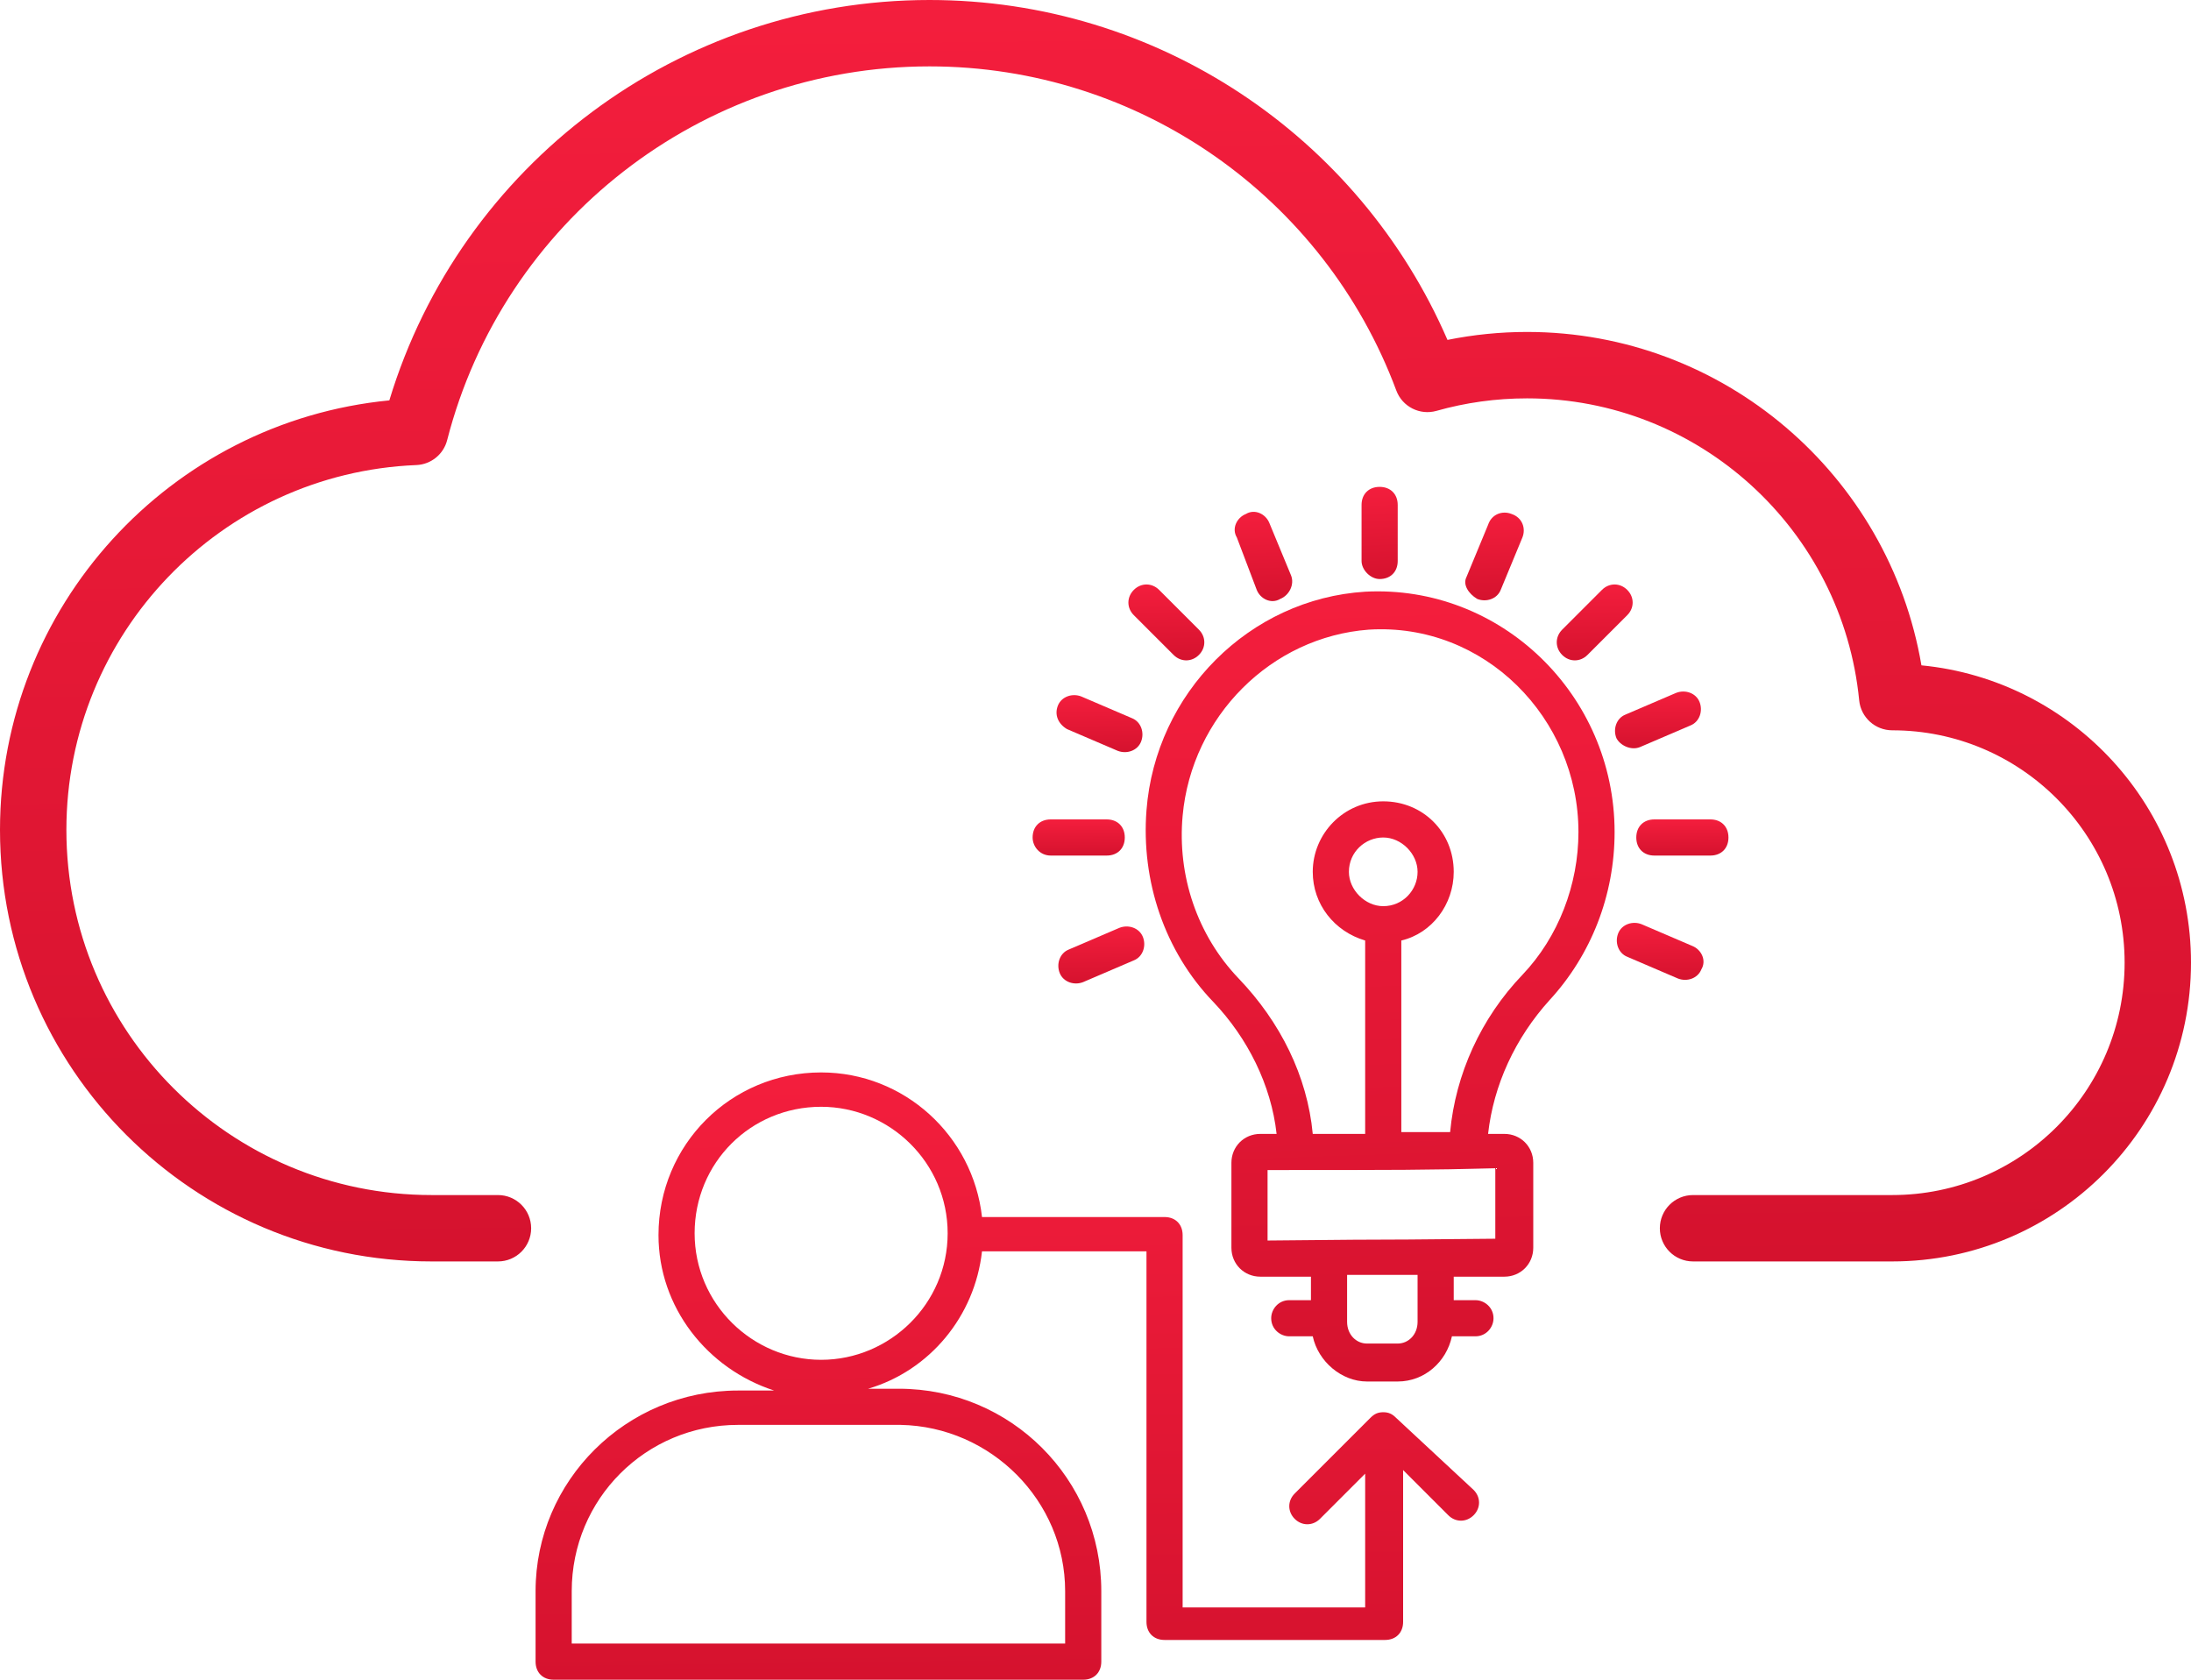 <svg width="90" height="69" viewBox="0 0 90 69" fill="none" xmlns="http://www.w3.org/2000/svg">
<rect width="90" height="69" fill="black" fill-opacity="0"/>
<path d="M62.727 13.636C70.8 13.636 77.593 19.511 78.927 27.331C85.142 27.934 90 33.172 90 39.545C90 46.324 84.505 51.818 77.727 51.818H69.546C68.792 51.818 68.182 51.208 68.182 50.455C68.182 49.701 68.792 49.091 69.546 49.091H77.727C82.999 49.091 87.273 44.817 87.273 39.545C87.273 34.274 82.999 30 77.727 30C77.026 30 76.439 29.468 76.37 28.77C75.683 21.762 69.79 16.364 62.727 16.364C61.454 16.364 60.205 16.538 59.005 16.878C58.322 17.071 57.604 16.707 57.356 16.041C54.398 8.102 46.796 2.727 38.182 2.727C28.79 2.727 20.67 9.112 18.368 18.08C18.219 18.663 17.704 19.079 17.103 19.104C9.086 19.431 2.727 26.039 2.727 34.091C2.727 42.375 9.443 49.091 17.727 49.091H20.454C21.208 49.091 21.818 49.701 21.818 50.455C21.818 51.208 21.208 51.818 20.454 51.818H17.727C7.937 51.818 0 43.881 0 34.091C0 24.911 6.992 17.321 15.993 16.447C18.919 6.785 27.873 0 38.182 0C47.531 0 55.828 5.586 59.458 13.963C60.526 13.747 61.62 13.636 62.727 13.636Z" fill="url(#paint0_linear)"/>
<rect width="49" height="49" fill="black" fill-opacity="0" transform="translate(22 20)"/>
<rect width="1.485" height="3.786" fill="black" fill-opacity="0" transform="translate(55.929 20)"/>
<path d="M56.671 23.786C57.117 23.786 57.414 23.489 57.414 23.044V20.742C57.414 20.297 57.117 20 56.671 20C56.226 20 55.929 20.297 55.929 20.742V23.044C55.929 23.415 56.3 23.786 56.671 23.786Z" fill="url(#paint1_linear)"/>
<rect width="3.786" height="1.485" fill="black" fill-opacity="0" transform="translate(67.214 33.66)"/>
<path d="M70.258 33.66H67.956C67.511 33.66 67.214 33.957 67.214 34.403C67.214 34.848 67.511 35.145 67.956 35.145H70.258C70.703 35.145 71 34.848 71 34.403C71 33.957 70.703 33.66 70.258 33.66Z" fill="url(#paint2_linear)"/>
<rect width="3.786" height="1.485" fill="black" fill-opacity="0" transform="translate(42.417 33.66)"/>
<path d="M43.159 35.145H45.461C45.906 35.145 46.203 34.848 46.203 34.403C46.203 33.957 45.906 33.66 45.461 33.66H43.159C42.714 33.66 42.417 33.957 42.417 34.403C42.417 34.774 42.714 35.145 43.159 35.145Z" fill="url(#paint3_linear)"/>
<rect width="3.118" height="3.118" fill="black" fill-opacity="0" transform="translate(63.947 24.009)"/>
<path d="M65.209 26.904L66.842 25.271C67.139 24.974 67.139 24.529 66.842 24.232C66.545 23.935 66.1 23.935 65.803 24.232L64.17 25.865C63.873 26.162 63.873 26.608 64.17 26.904C64.467 27.201 64.912 27.201 65.209 26.904Z" fill="url(#paint4_linear)"/>
<rect width="3.118" height="3.118" fill="black" fill-opacity="0" transform="translate(46.352 24.009)"/>
<path d="M48.208 26.904C48.505 27.201 48.95 27.201 49.247 26.904C49.544 26.608 49.544 26.162 49.247 25.865L47.614 24.232C47.317 23.935 46.871 23.935 46.574 24.232C46.277 24.529 46.277 24.974 46.574 25.271L48.208 26.904Z" fill="url(#paint5_linear)"/>
<rect width="3.561" height="2.341" fill="black" fill-opacity="0" transform="translate(66.414 37.91)"/>
<path d="M69.515 38.858L67.436 37.967C67.065 37.818 66.62 37.967 66.471 38.338C66.323 38.709 66.471 39.154 66.842 39.303L68.921 40.194C69.292 40.342 69.738 40.194 69.886 39.823C70.109 39.451 69.886 39.006 69.515 38.858Z" fill="url(#paint6_linear)"/>
<rect width="3.529" height="2.341" fill="black" fill-opacity="0" transform="translate(43.399 28.555)"/>
<path d="M43.827 29.949L45.906 30.84C46.277 30.988 46.723 30.84 46.871 30.468C47.02 30.097 46.871 29.652 46.5 29.503L44.421 28.612C44.05 28.464 43.605 28.612 43.456 28.983C43.308 29.355 43.456 29.726 43.827 29.949Z" fill="url(#paint7_linear)"/>
<rect width="2.404" height="3.602" fill="black" fill-opacity="0" transform="translate(60.188 21.058)"/>
<path d="M60.68 24.603C61.051 24.751 61.497 24.603 61.645 24.232L62.536 22.079C62.685 21.707 62.536 21.262 62.091 21.113C61.72 20.965 61.274 21.113 61.126 21.559L60.235 23.712C60.086 24.009 60.309 24.38 60.68 24.603Z" fill="url(#paint8_linear)"/>
<rect width="2.363" height="3.667" fill="black" fill-opacity="0" transform="translate(50.717 21.025)"/>
<path d="M51.623 24.232C51.771 24.603 52.217 24.826 52.588 24.603C52.959 24.455 53.182 24.009 53.033 23.638L52.142 21.485C51.994 21.114 51.548 20.891 51.177 21.114C50.806 21.262 50.583 21.708 50.806 22.079L51.623 24.232Z" fill="url(#paint9_linear)"/>
<rect width="3.529" height="2.341" fill="black" fill-opacity="0" transform="translate(43.473 38.058)"/>
<path d="M45.98 38.115L43.901 39.006C43.53 39.154 43.382 39.6 43.53 39.971C43.679 40.342 44.124 40.491 44.495 40.342L46.574 39.451C46.946 39.303 47.094 38.857 46.946 38.486C46.797 38.115 46.352 37.967 45.98 38.115Z" fill="url(#paint10_linear)"/>
<rect width="3.529" height="2.331" fill="black" fill-opacity="0" transform="translate(66.34 28.407)"/>
<path d="M67.362 30.691L69.441 29.8C69.812 29.651 69.961 29.206 69.812 28.835C69.664 28.464 69.218 28.315 68.847 28.464L66.768 29.355C66.397 29.503 66.249 29.948 66.397 30.32C66.546 30.617 66.991 30.839 67.362 30.691Z" fill="url(#paint11_linear)"/>
<rect width="19.26" height="32.458" fill="black" fill-opacity="0" transform="translate(47.062 24.292)"/>
<path d="M56.077 24.306C51.326 24.603 47.465 28.464 47.094 33.289C46.871 36.185 47.836 39.08 49.841 41.159C51.252 42.644 52.217 44.574 52.439 46.579H51.771C51.103 46.579 50.583 47.099 50.583 47.767V51.256C50.583 51.924 51.103 52.444 51.771 52.444H53.85V53.409H52.959C52.514 53.409 52.217 53.78 52.217 54.151C52.217 54.597 52.588 54.894 52.959 54.894H53.924C54.147 55.933 55.112 56.75 56.151 56.75H57.414C58.527 56.75 59.418 55.933 59.641 54.894H60.606C61.051 54.894 61.349 54.523 61.349 54.151C61.349 53.706 60.977 53.409 60.606 53.409H59.715V52.444H61.794C62.462 52.444 62.982 51.924 62.982 51.256V47.767C62.982 47.099 62.462 46.579 61.794 46.579H61.126C61.349 44.574 62.239 42.644 63.65 41.085C65.358 39.229 66.323 36.779 66.323 34.18C66.323 28.538 61.645 24.009 56.077 24.306ZM58.23 54.3C58.23 54.82 57.859 55.191 57.414 55.191H56.151C55.706 55.191 55.335 54.82 55.335 54.3V52.37H58.23V54.3ZM61.423 50.885C53.924 50.959 59.492 50.885 52.068 50.959V48.064C57.339 48.064 58.676 48.064 61.423 47.989V50.885ZM62.536 40.045C60.829 41.827 59.789 44.129 59.567 46.505H57.562V38.635C58.824 38.338 59.715 37.15 59.715 35.814C59.715 34.18 58.453 32.918 56.82 32.918C55.186 32.918 53.924 34.255 53.924 35.814C53.924 37.15 54.815 38.264 56.077 38.635V46.579H53.924C53.702 44.203 52.588 41.976 50.88 40.194C49.173 38.412 48.356 35.962 48.579 33.512C48.95 29.429 52.217 26.162 56.226 25.865C60.977 25.568 64.838 29.503 64.838 34.18C64.838 36.333 64.021 38.486 62.536 40.045ZM56.82 37.224C56.077 37.224 55.409 36.556 55.409 35.814C55.409 34.997 56.077 34.403 56.82 34.403C57.562 34.403 58.23 35.071 58.23 35.814C58.23 36.556 57.636 37.224 56.82 37.224Z" fill="url(#paint12_linear)"/>
<rect width="38.755" height="24.945" fill="black" fill-opacity="0" transform="translate(22 44.054)"/>
<path d="M57.339 58.235C57.191 58.086 57.042 58.012 56.82 58.012C56.597 58.012 56.449 58.086 56.3 58.235L53.182 61.353C52.885 61.65 52.885 62.095 53.182 62.392C53.479 62.689 53.924 62.689 54.221 62.392L56.077 60.536V66.03H48.579V50.736C48.579 50.291 48.282 49.994 47.836 49.994H40.338C39.967 46.653 37.145 44.054 33.73 44.054C30.018 44.054 27.049 47.024 27.049 50.736C27.049 53.706 29.053 56.23 31.8 57.121H30.315C25.712 57.121 22 60.833 22 65.362V68.257C22 68.703 22.297 69 22.742 69H44.495C44.941 69 45.238 68.703 45.238 68.257V65.362C45.238 60.759 41.526 57.047 36.923 57.047H35.661C38.185 56.304 40.041 54.077 40.338 51.404H47.094V66.624C47.094 67.07 47.391 67.367 47.836 67.367H56.894C57.339 67.367 57.636 67.07 57.636 66.624V60.388L59.492 62.244C59.789 62.541 60.235 62.541 60.532 62.244C60.829 61.947 60.829 61.501 60.532 61.204L57.339 58.235ZM43.753 65.362V67.515H23.485V65.362C23.485 61.576 26.529 58.532 30.315 58.532H36.997C40.709 58.606 43.753 61.65 43.753 65.362ZM33.73 55.859C30.909 55.859 28.533 53.557 28.533 50.662C28.533 47.767 30.835 45.465 33.73 45.465C36.551 45.465 38.927 47.767 38.927 50.662C38.927 53.557 36.551 55.859 33.73 55.859Z" fill="url(#paint13_linear)"/>
<defs>
<linearGradient id="paint0_linear" x1="0" y1="0" x2="0.621" y2="52.868" gradientUnits="userSpaceOnUse">
<stop stop-color="#F41E3D"/>
<stop offset="1" stop-color="#D5122E"/>
</linearGradient>
<linearGradient id="paint1_linear" x1="55.929" y1="20" x2="56.129" y2="23.853" gradientUnits="userSpaceOnUse">
<stop stop-color="#F41E3D"/>
<stop offset="1" stop-color="#D5122E"/>
</linearGradient>
<linearGradient id="paint2_linear" x1="67.214" y1="33.66" x2="67.226" y2="35.175" gradientUnits="userSpaceOnUse">
<stop stop-color="#F41E3D"/>
<stop offset="1" stop-color="#D5122E"/>
</linearGradient>
<linearGradient id="paint3_linear" x1="42.417" y1="33.66" x2="42.429" y2="35.175" gradientUnits="userSpaceOnUse">
<stop stop-color="#F41E3D"/>
<stop offset="1" stop-color="#D5122E"/>
</linearGradient>
<linearGradient id="paint4_linear" x1="63.947" y1="24.009" x2="64.012" y2="27.189" gradientUnits="userSpaceOnUse">
<stop stop-color="#F41E3D"/>
<stop offset="1" stop-color="#D5122E"/>
</linearGradient>
<linearGradient id="paint5_linear" x1="46.352" y1="24.009" x2="46.416" y2="27.189" gradientUnits="userSpaceOnUse">
<stop stop-color="#F41E3D"/>
<stop offset="1" stop-color="#D5122E"/>
</linearGradient>
<linearGradient id="paint6_linear" x1="66.414" y1="37.91" x2="66.446" y2="40.298" gradientUnits="userSpaceOnUse">
<stop stop-color="#F41E3D"/>
<stop offset="1" stop-color="#D5122E"/>
</linearGradient>
<linearGradient id="paint7_linear" x1="43.399" y1="28.555" x2="43.431" y2="30.944" gradientUnits="userSpaceOnUse">
<stop stop-color="#F41E3D"/>
<stop offset="1" stop-color="#D5122E"/>
</linearGradient>
<linearGradient id="paint8_linear" x1="60.188" y1="21.058" x2="60.301" y2="24.73" gradientUnits="userSpaceOnUse">
<stop stop-color="#F41E3D"/>
<stop offset="1" stop-color="#D5122E"/>
</linearGradient>
<linearGradient id="paint9_linear" x1="50.717" y1="21.025" x2="50.836" y2="24.763" gradientUnits="userSpaceOnUse">
<stop stop-color="#F41E3D"/>
<stop offset="1" stop-color="#D5122E"/>
</linearGradient>
<linearGradient id="paint10_linear" x1="43.473" y1="38.058" x2="43.506" y2="40.447" gradientUnits="userSpaceOnUse">
<stop stop-color="#F41E3D"/>
<stop offset="1" stop-color="#D5122E"/>
</linearGradient>
<linearGradient id="paint11_linear" x1="66.34" y1="28.407" x2="66.372" y2="30.785" gradientUnits="userSpaceOnUse">
<stop stop-color="#F41E3D"/>
<stop offset="1" stop-color="#D5122E"/>
</linearGradient>
<linearGradient id="paint12_linear" x1="47.062" y1="24.292" x2="48.2" y2="57.373" gradientUnits="userSpaceOnUse">
<stop stop-color="#F41E3D"/>
<stop offset="1" stop-color="#D5122E"/>
</linearGradient>
<linearGradient id="paint13_linear" x1="22" y1="44.054" x2="22.334" y2="69.505" gradientUnits="userSpaceOnUse">
<stop stop-color="#F41E3D"/>
<stop offset="1" stop-color="#D5122E"/>
</linearGradient>
</defs>
</svg>
